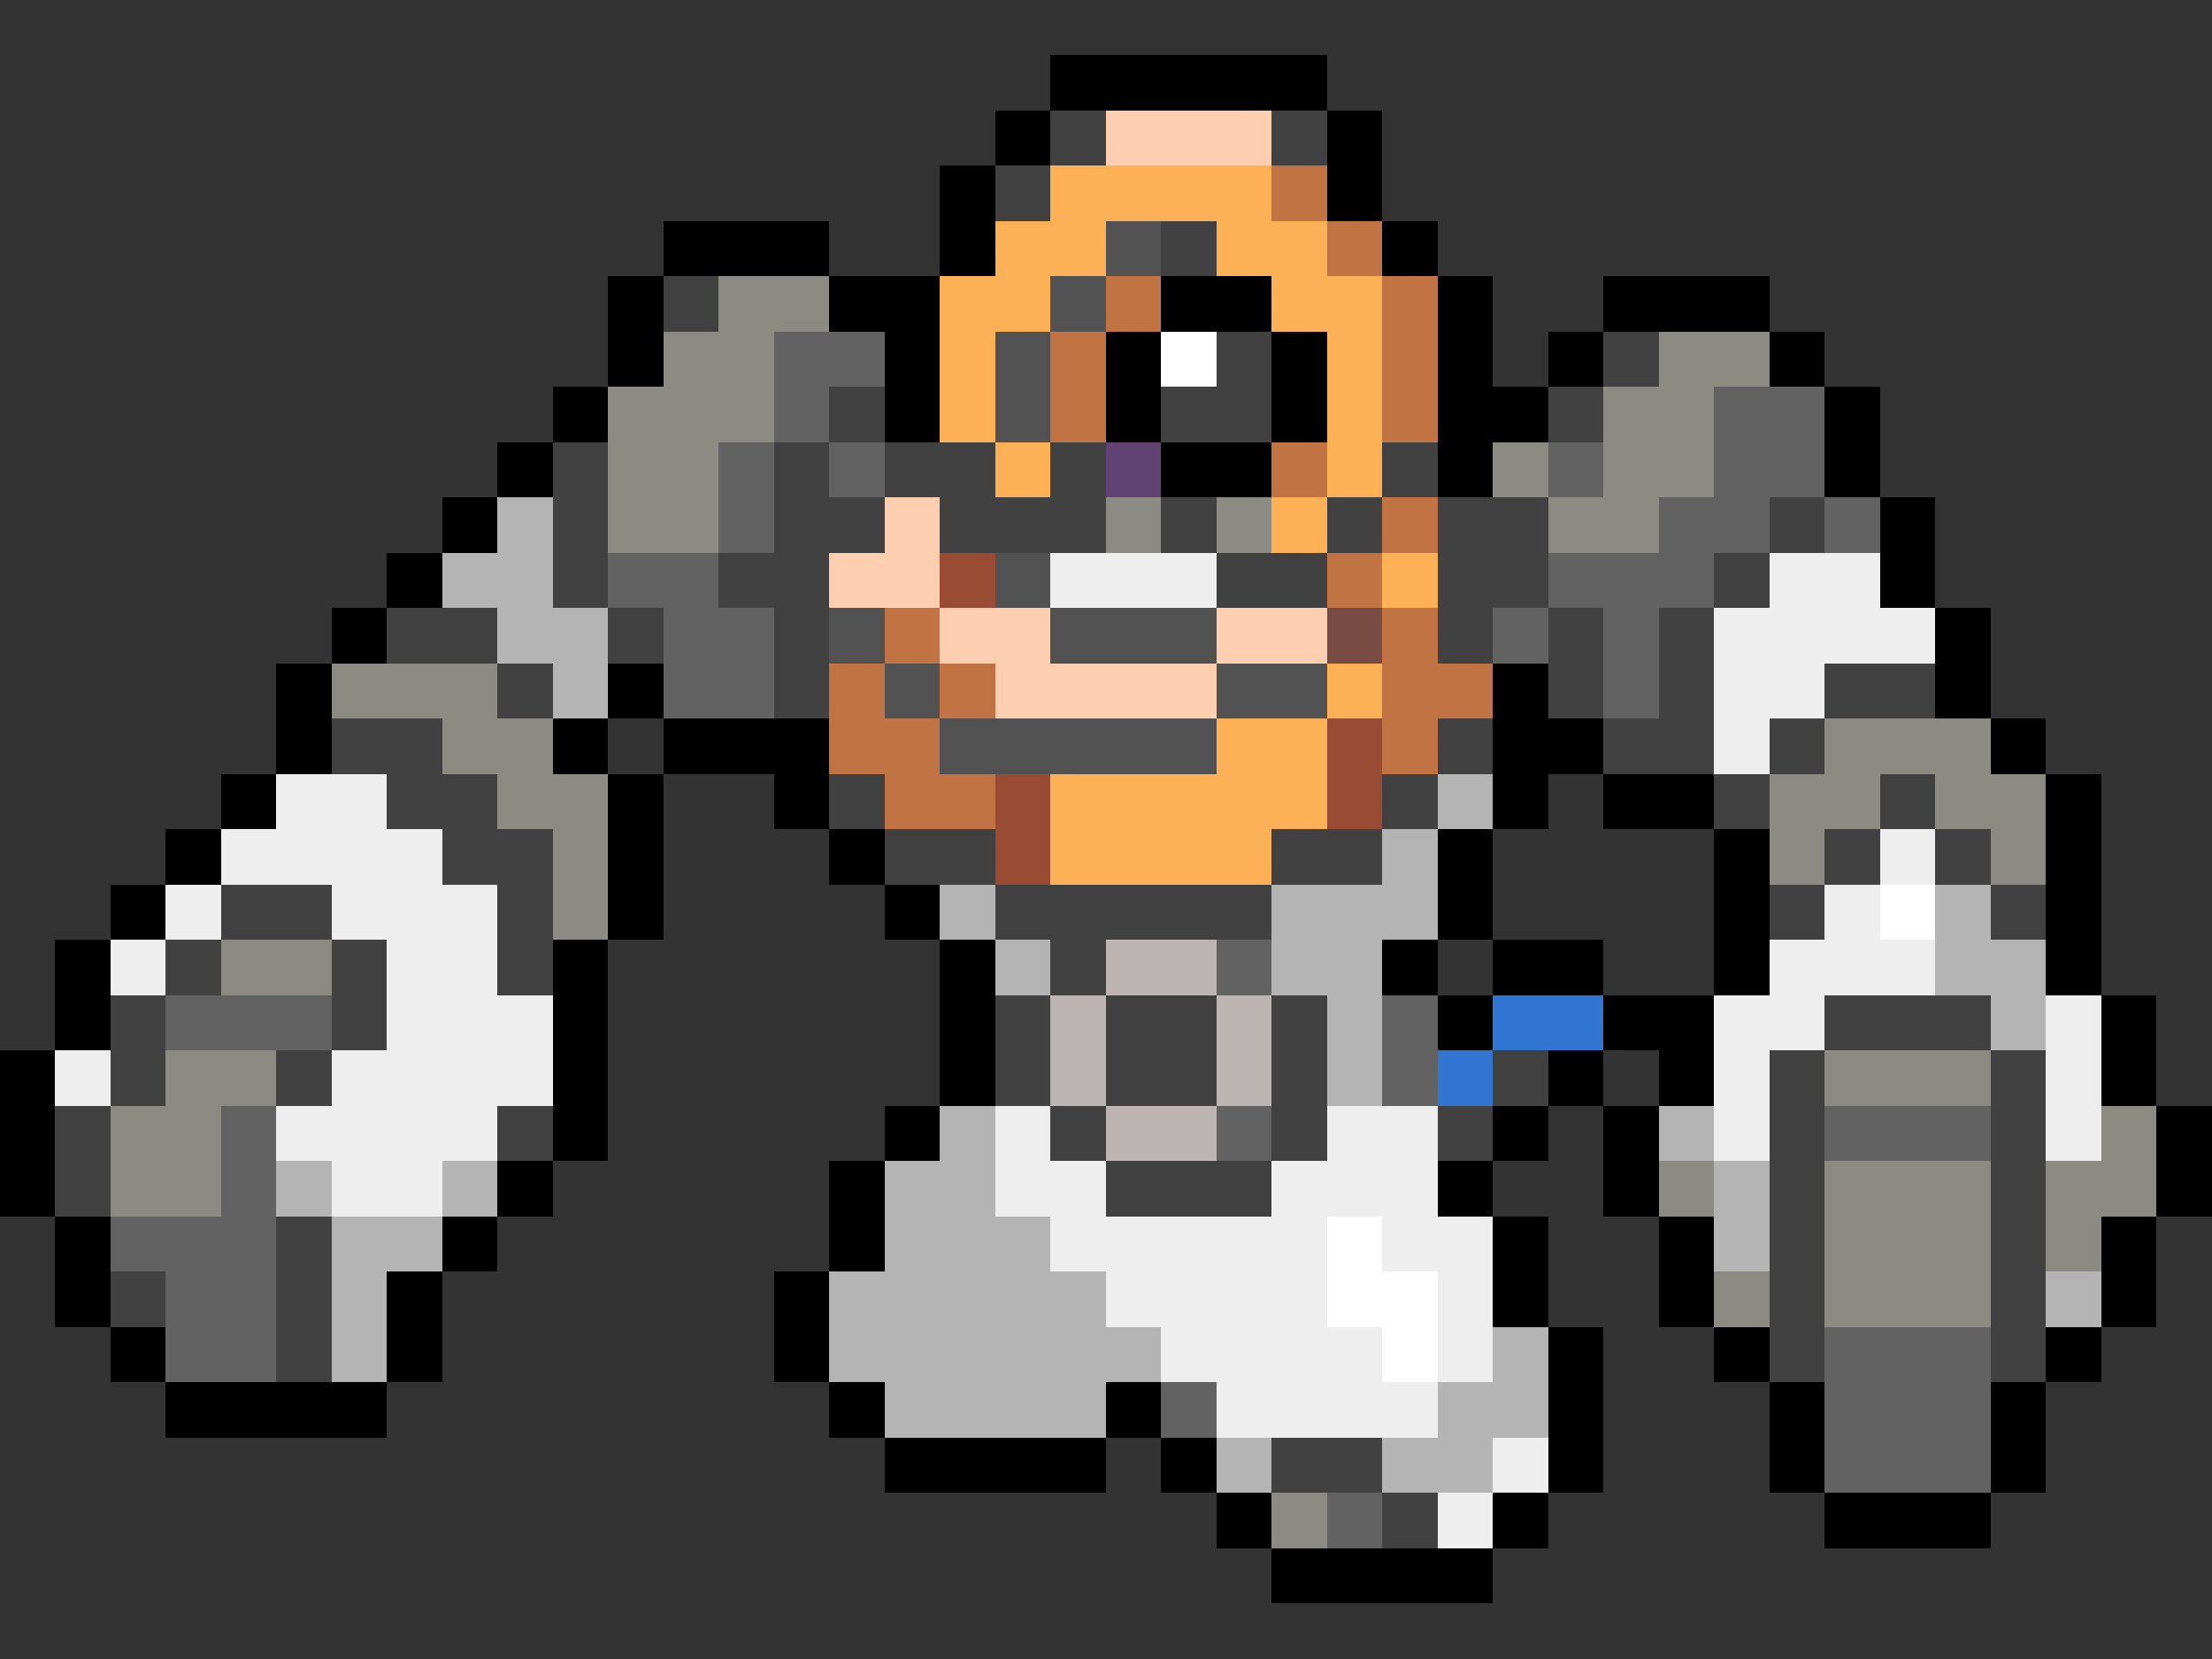 <svg xmlns="http://www.w3.org/2000/svg" viewBox="0 -0.5 40 30" shape-rendering="crispEdges">
<rect x="0" y="-0.5" width="40" height="30" fill="#333333" stroke="none"/>
<path stroke="#000000" d="M19 1h5M18 2h1M24 2h1M17 3h1M24 3h1M12 4h3M17 4h1M25 4h1M11 5h1M15 5h2M21 5h2M26 5h1M29 5h3M11 6h1M16 6h1M20 6h1M23 6h1M26 6h1M28 6h1M32 6h1M10 7h1M16 7h1M20 7h1M23 7h1M26 7h2M33 7h1M9 8h1M21 8h2M26 8h1M33 8h1M8 9h1M34 9h1M7 10h1M34 10h1M6 11h1M35 11h1M5 12h1M11 12h1M27 12h1M35 12h1M5 13h1M10 13h1M12 13h3M27 13h2M36 13h1M4 14h1M11 14h1M14 14h1M27 14h1M29 14h2M37 14h1M3 15h1M11 15h1M15 15h1M26 15h1M31 15h1M37 15h1M2 16h1M11 16h1M16 16h1M26 16h1M31 16h1M37 16h1M1 17h1M10 17h1M17 17h1M25 17h1M27 17h2M31 17h1M37 17h1M1 18h1M10 18h1M17 18h1M26 18h1M29 18h2M38 18h1M0 19h1M10 19h1M17 19h1M28 19h1M30 19h1M38 19h1M0 20h1M10 20h1M16 20h1M27 20h1M29 20h1M39 20h1M0 21h1M9 21h1M15 21h1M26 21h1M29 21h1M39 21h1M1 22h1M8 22h1M15 22h1M27 22h1M30 22h1M38 22h1M1 23h1M7 23h1M14 23h1M27 23h1M30 23h1M38 23h1M2 24h1M7 24h1M14 24h1M28 24h1M31 24h1M37 24h1M3 25h4M15 25h1M20 25h1M28 25h1M32 25h1M36 25h1M16 26h4M21 26h1M28 26h1M32 26h1M36 26h1M22 27h1M27 27h1M33 27h3M23 28h4" />
<path stroke="#414141" d="M19 2h1M23 2h1M18 3h1M21 4h1M12 5h1M22 6h1M29 6h1M15 7h1M21 7h2M28 7h1M10 8h1M14 8h1M16 8h2M19 8h1M25 8h1M10 9h1M14 9h2M17 9h3M21 9h1M24 9h1M26 9h2M32 9h1M10 10h1M13 10h2M22 10h2M26 10h2M31 10h1M7 11h2M11 11h1M14 11h1M26 11h1M28 11h1M30 11h1M9 12h1M14 12h1M28 12h1M30 12h1M33 12h2M6 13h2M26 13h1M29 13h2M32 13h1M7 14h2M15 14h1M25 14h1M31 14h1M34 14h1M8 15h2M16 15h2M23 15h2M33 15h1M35 15h1M4 16h2M9 16h1M18 16h5M32 16h1M36 16h1M3 17h1M6 17h1M9 17h1M19 17h1M2 18h1M6 18h1M18 18h1M20 18h2M23 18h1M33 18h3M2 19h1M5 19h1M18 19h1M20 19h2M23 19h1M27 19h1M32 19h1M36 19h1M1 20h1M9 20h1M19 20h1M23 20h1M26 20h1M32 20h1M36 20h1M1 21h1M20 21h3M32 21h1M36 21h1M5 22h1M32 22h1M36 22h1M2 23h1M5 23h1M32 23h1M36 23h1M5 24h1M32 24h1M36 24h1M23 26h2M25 27h1" />
<path stroke="#fdcfb0" d="M20 2h3M16 9h1M15 10h2M17 11h2M22 11h2M18 12h4" />
<path stroke="#fdb156" d="M19 3h4M18 4h2M22 4h2M17 5h2M23 5h2M17 6h1M24 6h1M17 7h1M24 7h1M18 8h1M24 8h1M23 9h1M25 10h1M24 12h1M22 13h2M19 14h5M19 15h4" />
<path stroke="#c27343" d="M23 3h1M24 4h1M20 5h1M25 5h1M19 6h1M25 6h1M19 7h1M25 7h1M23 8h1M25 9h1M24 10h1M16 11h1M25 11h1M15 12h1M17 12h1M25 12h2M15 13h2M25 13h1M16 14h2" />
<path stroke="#525252" d="M20 4h1M19 5h1M18 6h1M18 7h1M18 10h1M15 11h1M19 11h3M16 12h1M22 12h2M17 13h5" />
<path stroke="#8b8b83" d="M13 5h2M12 6h2M30 6h2M11 7h3M29 7h2M11 8h2M27 8h1M29 8h2M11 9h2M20 9h1M22 9h1M28 9h2M6 12h3M8 13h2M33 13h3M9 14h2M32 14h2M35 14h2M10 15h1M32 15h1M36 15h1M10 16h1M4 17h2M3 19h2M33 19h3M2 20h2M38 20h1M2 21h2M30 21h1M33 21h3M37 21h2M33 22h3M37 22h1M31 23h1M33 23h3M23 27h1" />
<path stroke="#626262" d="M14 6h2M14 7h1M31 7h2M13 8h1M15 8h1M28 8h1M31 8h2M13 9h1M30 9h2M33 9h1M11 10h2M28 10h3M12 11h2M27 11h1M29 11h1M12 12h2M29 12h1M22 17h1M3 18h3M25 18h1M25 19h1M4 20h1M22 20h1M33 20h3M4 21h1M2 22h3M3 23h2M3 24h2M33 24h3M21 25h1M33 25h3M33 26h3M24 27h1" />
<path stroke="#ffffff" d="M21 6h1M34 16h1M24 22h1M24 23h2M25 24h1" />
<path stroke="#624173" d="M20 8h1" />
<path stroke="#b4b4b4" d="M9 9h1M8 10h2M9 11h2M10 12h1M26 14h1M25 15h1M17 16h1M23 16h3M35 16h1M18 17h1M23 17h2M35 17h2M24 18h1M36 18h1M24 19h1M17 20h1M30 20h1M5 21h1M8 21h1M16 21h2M31 21h1M6 22h2M16 22h3M31 22h1M6 23h1M15 23h5M37 23h1M6 24h1M15 24h6M27 24h1M16 25h4M26 25h2M22 26h1M25 26h2" />
<path stroke="#994b33" d="M17 10h1M24 13h1M18 14h1M24 14h1M18 15h1" />
<path stroke="#eeeeee" d="M19 10h3M32 10h2M31 11h4M31 12h2M31 13h1M5 14h2M4 15h4M34 15h1M3 16h1M6 16h3M33 16h1M2 17h1M7 17h2M32 17h3M7 18h3M31 18h2M37 18h1M1 19h1M6 19h4M31 19h1M37 19h1M5 20h4M18 20h1M24 20h2M31 20h1M37 20h1M6 21h2M18 21h2M23 21h3M19 22h5M25 22h2M20 23h4M26 23h1M21 24h4M26 24h1M22 25h4M27 26h1M26 27h1" />
<path stroke="#794c43" d="M24 11h1" />
<path stroke="#bdb4b4" d="M20 17h2M19 18h1M22 18h1M19 19h1M22 19h1M20 20h2" />
<path stroke="#3075d2" d="M27 18h2M26 19h1" />
</svg>